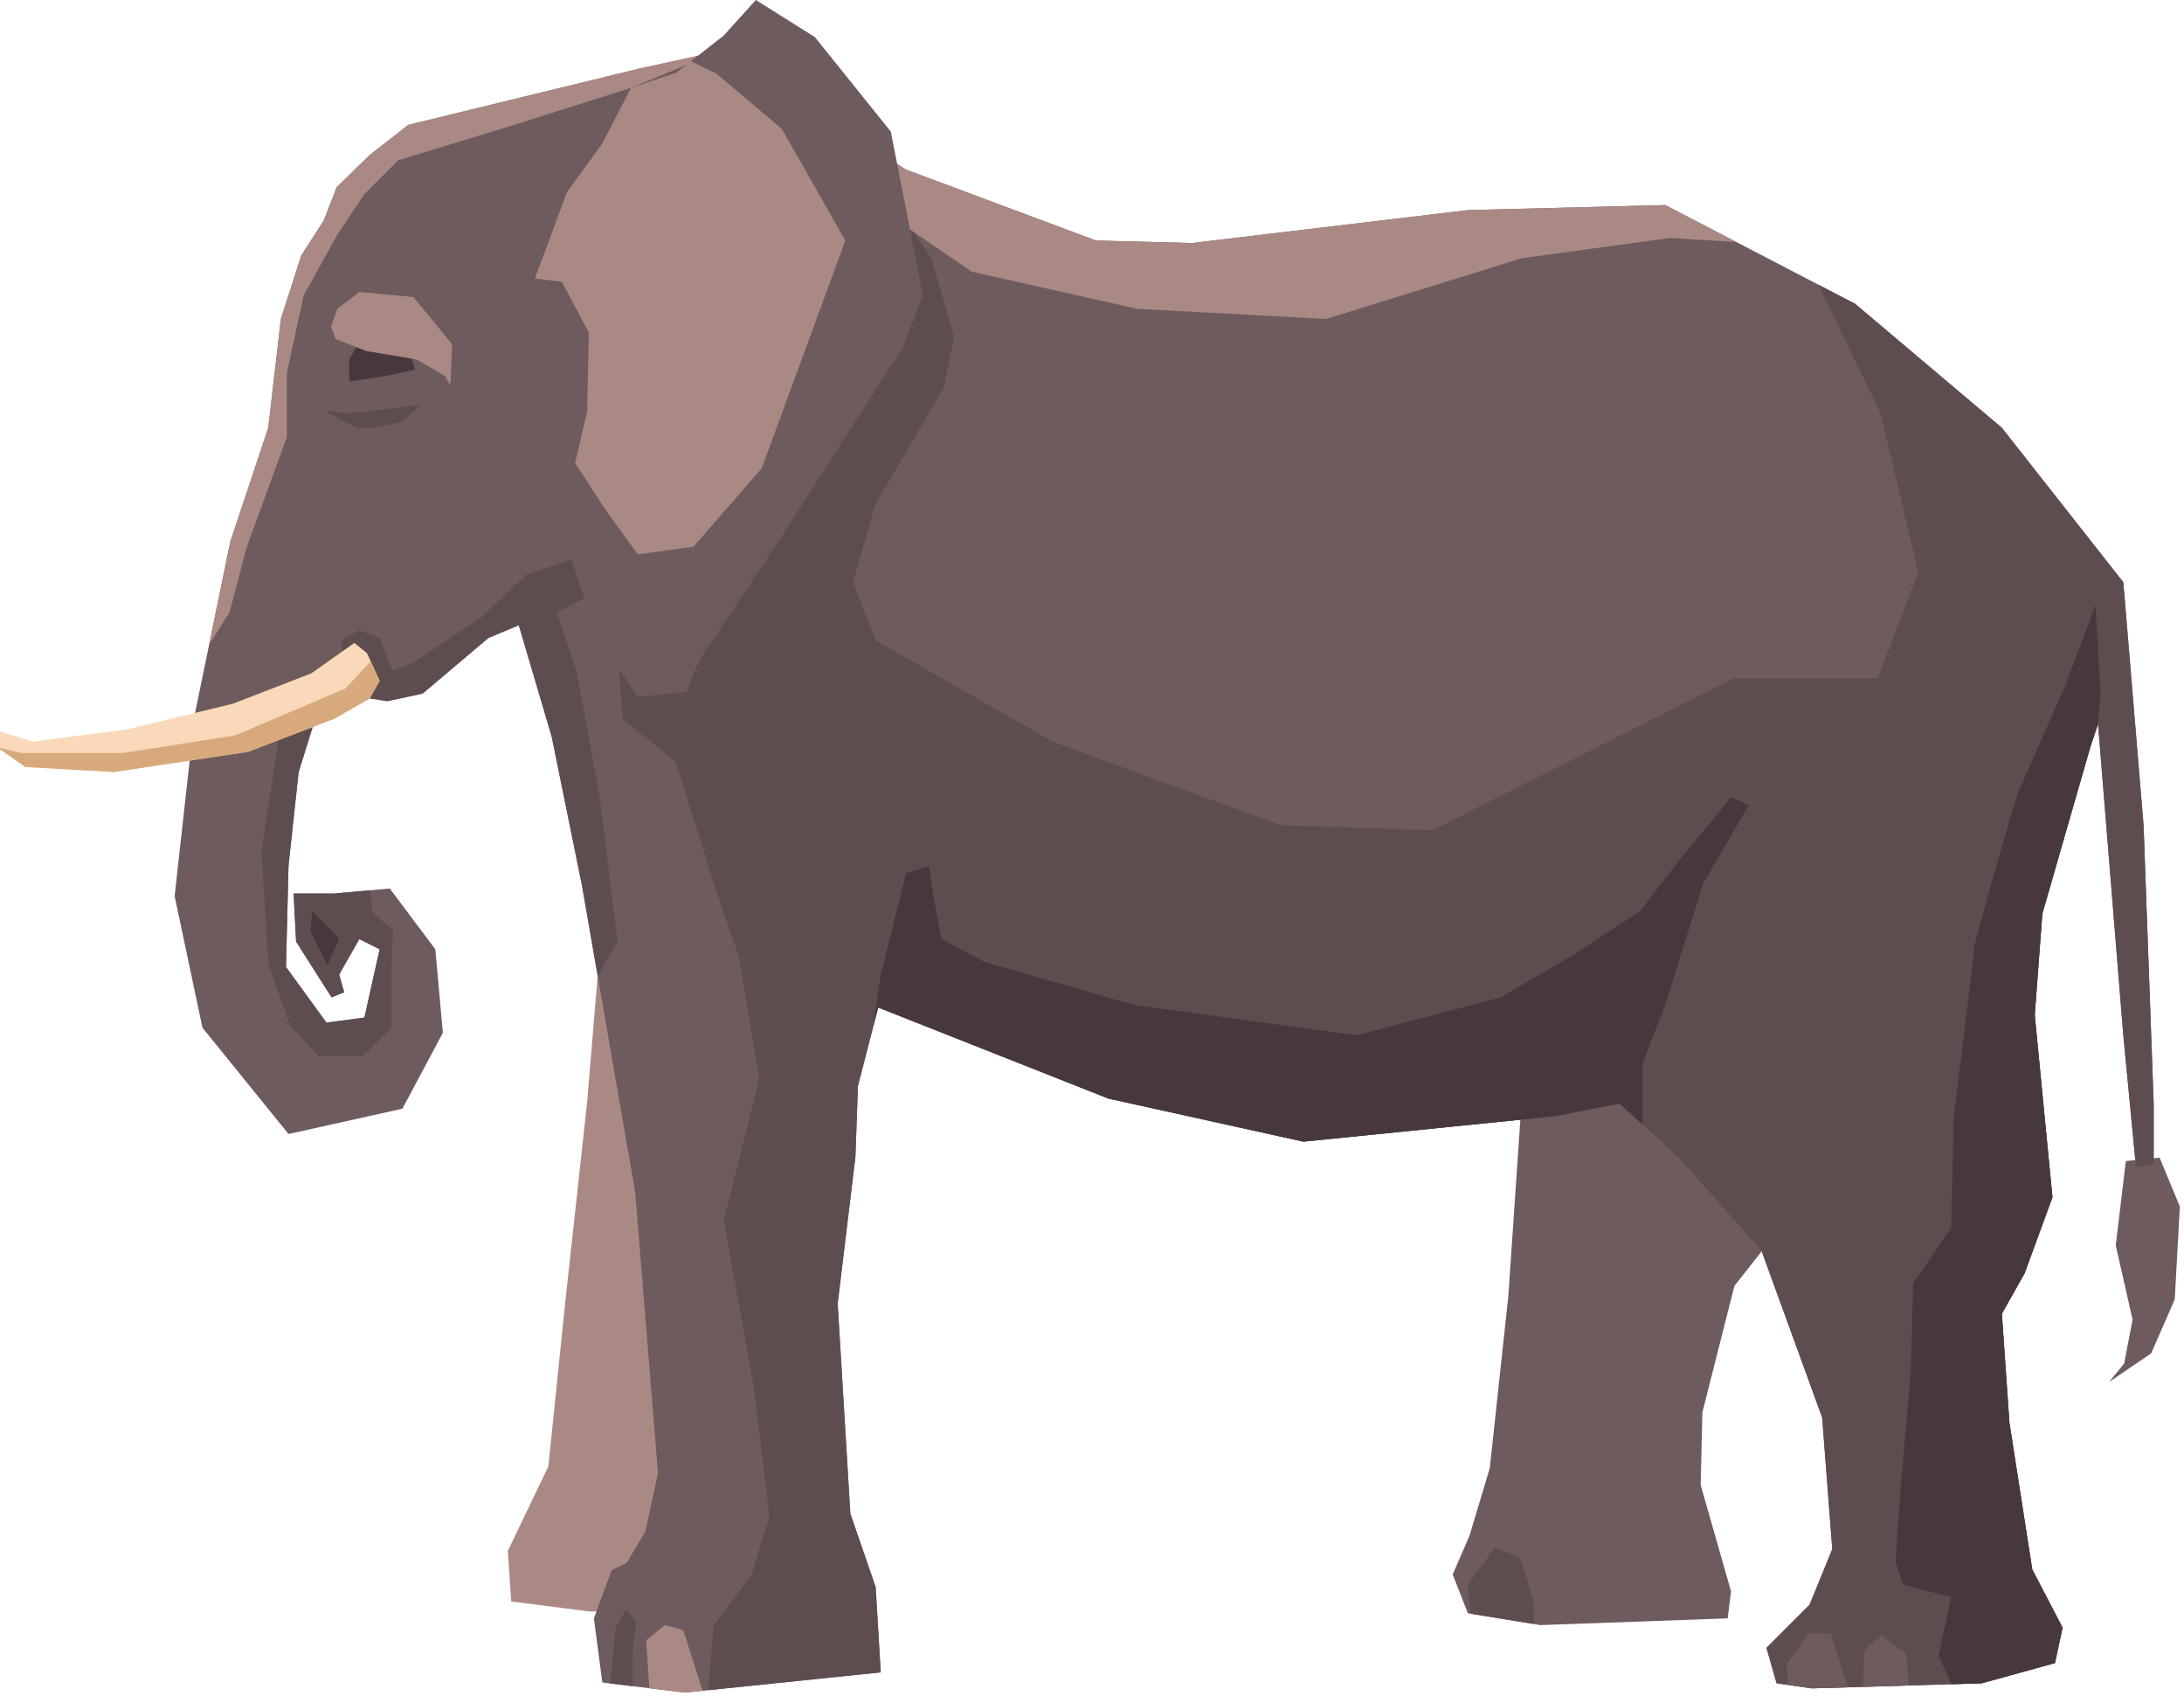 <svg width="127" height="99" viewBox="0 0 127 99" fill="none" xmlns="http://www.w3.org/2000/svg">
<path d="M34.927 54.647L34.143 64.066L32.866 75.741L31.886 85.258L29.532 90.162L29.727 93.106L34.338 93.695L42.384 93.5L43.07 89.966L38.753 61.808L40.813 50.968L34.927 54.647Z" fill="#AA8984"/>
<path d="M103.408 71.523L100.857 74.759L98.993 82.117L98.894 86.337L100.66 92.517L100.465 94.088L89.574 94.48L85.356 93.792L84.473 91.535L85.454 89.281L86.63 85.356L87.711 75.348L88.593 62.399L96.245 62.301L103.408 71.523Z" fill="#6D5B5D"/>
<path d="M18.836 12.804L19.573 10.89L21.485 9.027L23.743 7.26L37.233 3.975L40.619 3.238L46.209 5.74L52.685 9.861L63.722 13.981L69.314 14.129L85.356 12.216L96.834 11.921L107.873 17.66L116.408 24.871L123.471 33.849L124.649 47.975L125.237 64.164V67.695L124.207 67.843L123.471 60.191L122 42.09L121.558 43.413L118.761 53.126L118.321 59.013L119.35 69.607L117.732 74.023L116.408 76.379L116.847 82.707L118.174 91.242L119.938 94.628L119.498 96.687L115.23 97.864L105.37 98.158L103.309 97.864L102.72 95.805L105.222 93.303L106.548 90.065L105.958 82.412L102.426 72.699L97.57 67.254L94.185 64.164L90.359 64.901L75.79 66.372L64.459 63.869L51.066 58.572L49.889 63.134L49.743 67.254L48.711 75.79L49.448 88.005L50.92 92.272L51.215 97.228L39.833 98.404L35.026 97.816L34.535 94.088L35.566 91.292L36.449 90.849L37.527 89.034L38.263 85.651L36.938 69.315L33.848 51.508L32.081 42.825L30.168 36.35L28.403 37.087L24.576 40.323L22.516 40.765L18.836 40.176L17.365 44.885L16.777 50.331L16.63 56.217L18.984 59.454L21.192 59.16L22.076 55.188L20.897 54.598L19.721 56.658L20.015 57.689L19.279 57.984L17.219 54.745L17.071 51.948H19.426L22.664 51.655L25.313 55.188L25.754 60.043L23.399 64.458L16.777 65.929L11.773 59.749L10.155 52.097L11.333 41.5L13.392 31.492L15.599 24.871L16.334 18.544L17.513 14.864L18.836 12.804Z" fill="#6D5B5D"/>
<path d="M125.581 67.304L123.618 67.501L123.031 72.405L124.01 76.723L123.52 79.272L122.636 80.351L125.089 78.684L126.462 75.545L126.758 70.149L125.581 67.304Z" fill="#6D5B5D"/>
<path d="M30.168 36.35L28.403 37.087L24.576 40.323L22.516 40.765L20.109 40.379L19.868 37.233L20.897 36.645L22.076 37.087L22.81 38.999L23.988 38.557L27.962 35.909L30.61 33.407L34.143 32.229L35.173 34.143L32.376 35.614L33.555 39.147L34.878 46.356L35.909 54.745L34.756 56.742L33.848 51.508L32.081 42.825L30.168 36.35Z" fill="#5E4D4F"/>
<path d="M52.243 12.216L54.156 15.011L55.481 19.573L54.893 22.516L50.92 29.286L49.594 33.849L50.92 37.233L61.22 43.12L74.465 47.975L83.296 48.271L100.807 39.44H104.193H109.196L111.55 33.261L109.343 23.989L105.736 16.551L107.873 17.66L116.408 24.871L123.471 33.849L124.649 47.975L125.237 64.164V67.695L124.207 67.843L123.471 60.191L122 42.09L121.558 43.413L118.761 53.126L118.321 59.013L119.35 69.607L117.732 74.023L116.408 76.379L116.847 82.707L118.174 91.242L119.938 94.628L119.498 96.687L115.23 97.864L105.37 98.158L103.309 97.864L102.72 95.805L105.222 93.303L106.548 90.065L105.958 82.412L102.426 72.699L97.57 67.254L94.185 64.164L90.359 64.901L75.79 66.372L64.459 63.869L51.066 58.572L49.889 63.134L49.743 67.254L48.711 75.79L49.448 88.005L50.92 92.272L51.215 97.228L41.184 98.264L41.5 94.48L43.708 91.535L44.738 88.151L43.855 80.794L42.089 70.935L44.15 62.692L42.973 55.629L41.648 51.802L39.293 44.296L36.203 41.795L35.909 37.674L44.884 17.219L52.243 12.216Z" fill="#5E4D4F"/>
<path d="M113.48 97.916L112.727 96.245L113.463 92.861L110.667 92.125L110.225 90.801L110.52 86.534L111.109 79.764L111.255 74.613L113.463 71.376L113.609 64.901C113.609 64.901 114.788 55.629 114.788 55.188C114.788 54.745 117.289 46.21 117.289 46.21L120.085 39.881L121.852 35.173L122.148 40.323L121.992 42.108L121.558 43.414L118.761 53.127L118.321 59.014L119.35 69.608L117.732 74.024L116.408 76.379L116.847 82.707L118.174 91.242L119.938 94.628L119.497 96.688L115.229 97.865L113.48 97.916Z" fill="#47383B"/>
<path d="M51.066 58.572L50.783 59.667L51.215 56.658L52.685 50.772L54.009 50.331L54.303 52.243L54.745 54.598L57.248 55.924L65.929 58.425L78.881 60.191L87.269 57.984L91.536 55.483L95.363 52.98L97.865 49.743L100.66 46.356L101.691 46.799L99.042 51.36L96.834 58.425L95.509 61.808V65.372L94.185 64.164L90.359 64.901L75.79 66.372L64.459 63.869L51.066 58.572Z" fill="#47383B"/>
<path d="M15.206 49.447L16.285 42.482L18.543 39.342L20.701 38.951L20.838 40.496L18.836 40.176L17.365 44.885L16.777 50.331L16.63 56.217L18.984 59.454L21.192 59.16L22.076 55.188L20.897 54.598L19.721 56.658L20.015 57.689L19.279 57.984L17.219 54.745L17.071 51.948H19.426L21.519 51.759L21.683 53.077L22.858 54.059L22.762 56.316V59.749L21.093 61.418H18.543L16.876 59.65L15.599 56.02L15.206 49.447Z" fill="#5E4D4F"/>
<path d="M19.033 56.119L19.72 54.551L18.149 52.98L18.052 54.157L19.033 56.119Z" fill="#47383B"/>
<path d="M56.511 15.797L48.467 10.302L48.305 7.072L52.685 9.861L63.722 13.981L69.314 14.129L85.356 12.216L96.834 11.921L100.975 14.073L97.129 13.834L88.495 15.011L77.113 18.544L66.126 17.954L56.511 15.797Z" fill="#AA8984"/>
<path d="M13.392 31.492L15.599 24.871L16.334 18.544L17.513 14.864L18.836 12.804L19.573 10.89L21.485 9.027L23.743 7.26L37.233 3.975L40.619 3.238L40.912 3.369L36.694 5.103L30.217 7.162L23.153 9.322L21.192 11.284L19.622 13.637L17.66 17.17L16.68 21.682V25.41L14.324 31.885L13.342 35.614L12.162 37.47L13.392 31.492Z" fill="#AA8984"/>
<path d="M18.836 20.114L19.622 17.954L20.897 16.974L24.037 17.268L26.293 20.016L26.195 22.271C26.195 22.271 23.743 24.037 23.645 24.331C23.546 24.626 21.291 24.919 20.997 24.919C20.702 24.919 18.837 23.839 18.837 23.839L18.836 20.114Z" fill="#6D5B5D"/>
<path d="M23.645 19.917L24.137 21.486L22.368 21.879L20.309 22.174V20.899L21.094 19.524L23.645 19.917Z" fill="#47383B"/>
<path d="M19.526 19.72L19.249 18.984L19.623 17.954L20.898 16.974L24.038 17.268L26.294 20.016L26.196 22.271C26.196 22.271 26.167 22.293 26.124 22.323L25.902 21.879L24.233 20.899L21.291 20.406L19.526 19.72Z" fill="#AA8984"/>
<path d="M18.87 23.86L20.113 24.037L22.86 23.744L24.541 23.514C24.076 23.883 23.682 24.217 23.645 24.332C23.546 24.627 21.291 24.92 20.997 24.92C20.723 24.92 19.11 23.997 18.87 23.86Z" fill="#5E4D4F"/>
<path d="M35.481 97.871L35.809 94.579L36.398 93.597L36.987 94.282L36.791 96.147V98.032L35.481 97.871Z" fill="#5E4D4F"/>
<path d="M39.833 98.404L37.756 98.149L37.576 95.364L38.655 94.48L39.735 94.775L40.856 98.299L39.833 98.404Z" fill="#AA8984"/>
<path d="M106.449 94.97L107.462 98.097L105.37 98.158L103.976 97.959L103.898 96.735L105.174 94.97H106.449Z" fill="#6D5B5D"/>
<path d="M108.329 98.071L108.411 95.951L109.393 95.067L110.864 96.147L110.986 97.991L108.329 98.071Z" fill="#6D5B5D"/>
<path d="M88.397 90.556L89.182 93.106V94.415L85.509 93.818L85.356 92.124L86.925 89.968L88.397 90.556Z" fill="#5E4D4F"/>
<path d="M36.694 5.103L39.344 4.219L42.089 2.062L43.953 0L47.387 2.158L51.802 7.654L53.665 17.17L52.489 20.212L44.935 31.984L40.619 38.459L39.932 40.225L37.086 40.52L34.733 36.987L32.573 30.61L34.143 23.94L34.24 19.329L32.671 16.385L31.102 16.189L32.964 11.186L35.026 8.34L36.694 5.103Z" fill="#6D5B5D"/>
<path d="M32.964 11.186L35.026 8.34L36.694 5.103L39.344 4.219L40.176 3.564L41.648 4.269L45.474 7.506L49.154 13.981L44.297 27.226L40.323 31.787L37.086 32.229L35.173 29.579L33.44 26.925L34.143 23.94L34.24 19.329L32.671 16.385L31.102 16.189L32.964 11.186Z" fill="#AA8984"/>
<path d="M20.603 37.381L21.339 37.968L22.076 39.587L21.487 40.617L19.426 41.795L14.422 43.708L6.624 44.885L1.472 44.591L0 43.56V42.53L1.913 43.12L7.505 42.384L13.54 40.912L18.102 39.147L20.603 37.381Z" fill="#F9D9B9"/>
<path d="M0 43.56V43.48L1.252 43.781H7.137L13.687 42.751L20.088 40.028L21.556 38.446L22.076 39.587L21.487 40.617L19.426 41.795L14.422 43.708L6.624 44.885L1.472 44.591L0 43.56Z" fill="#D8A97C"/>
</svg>
